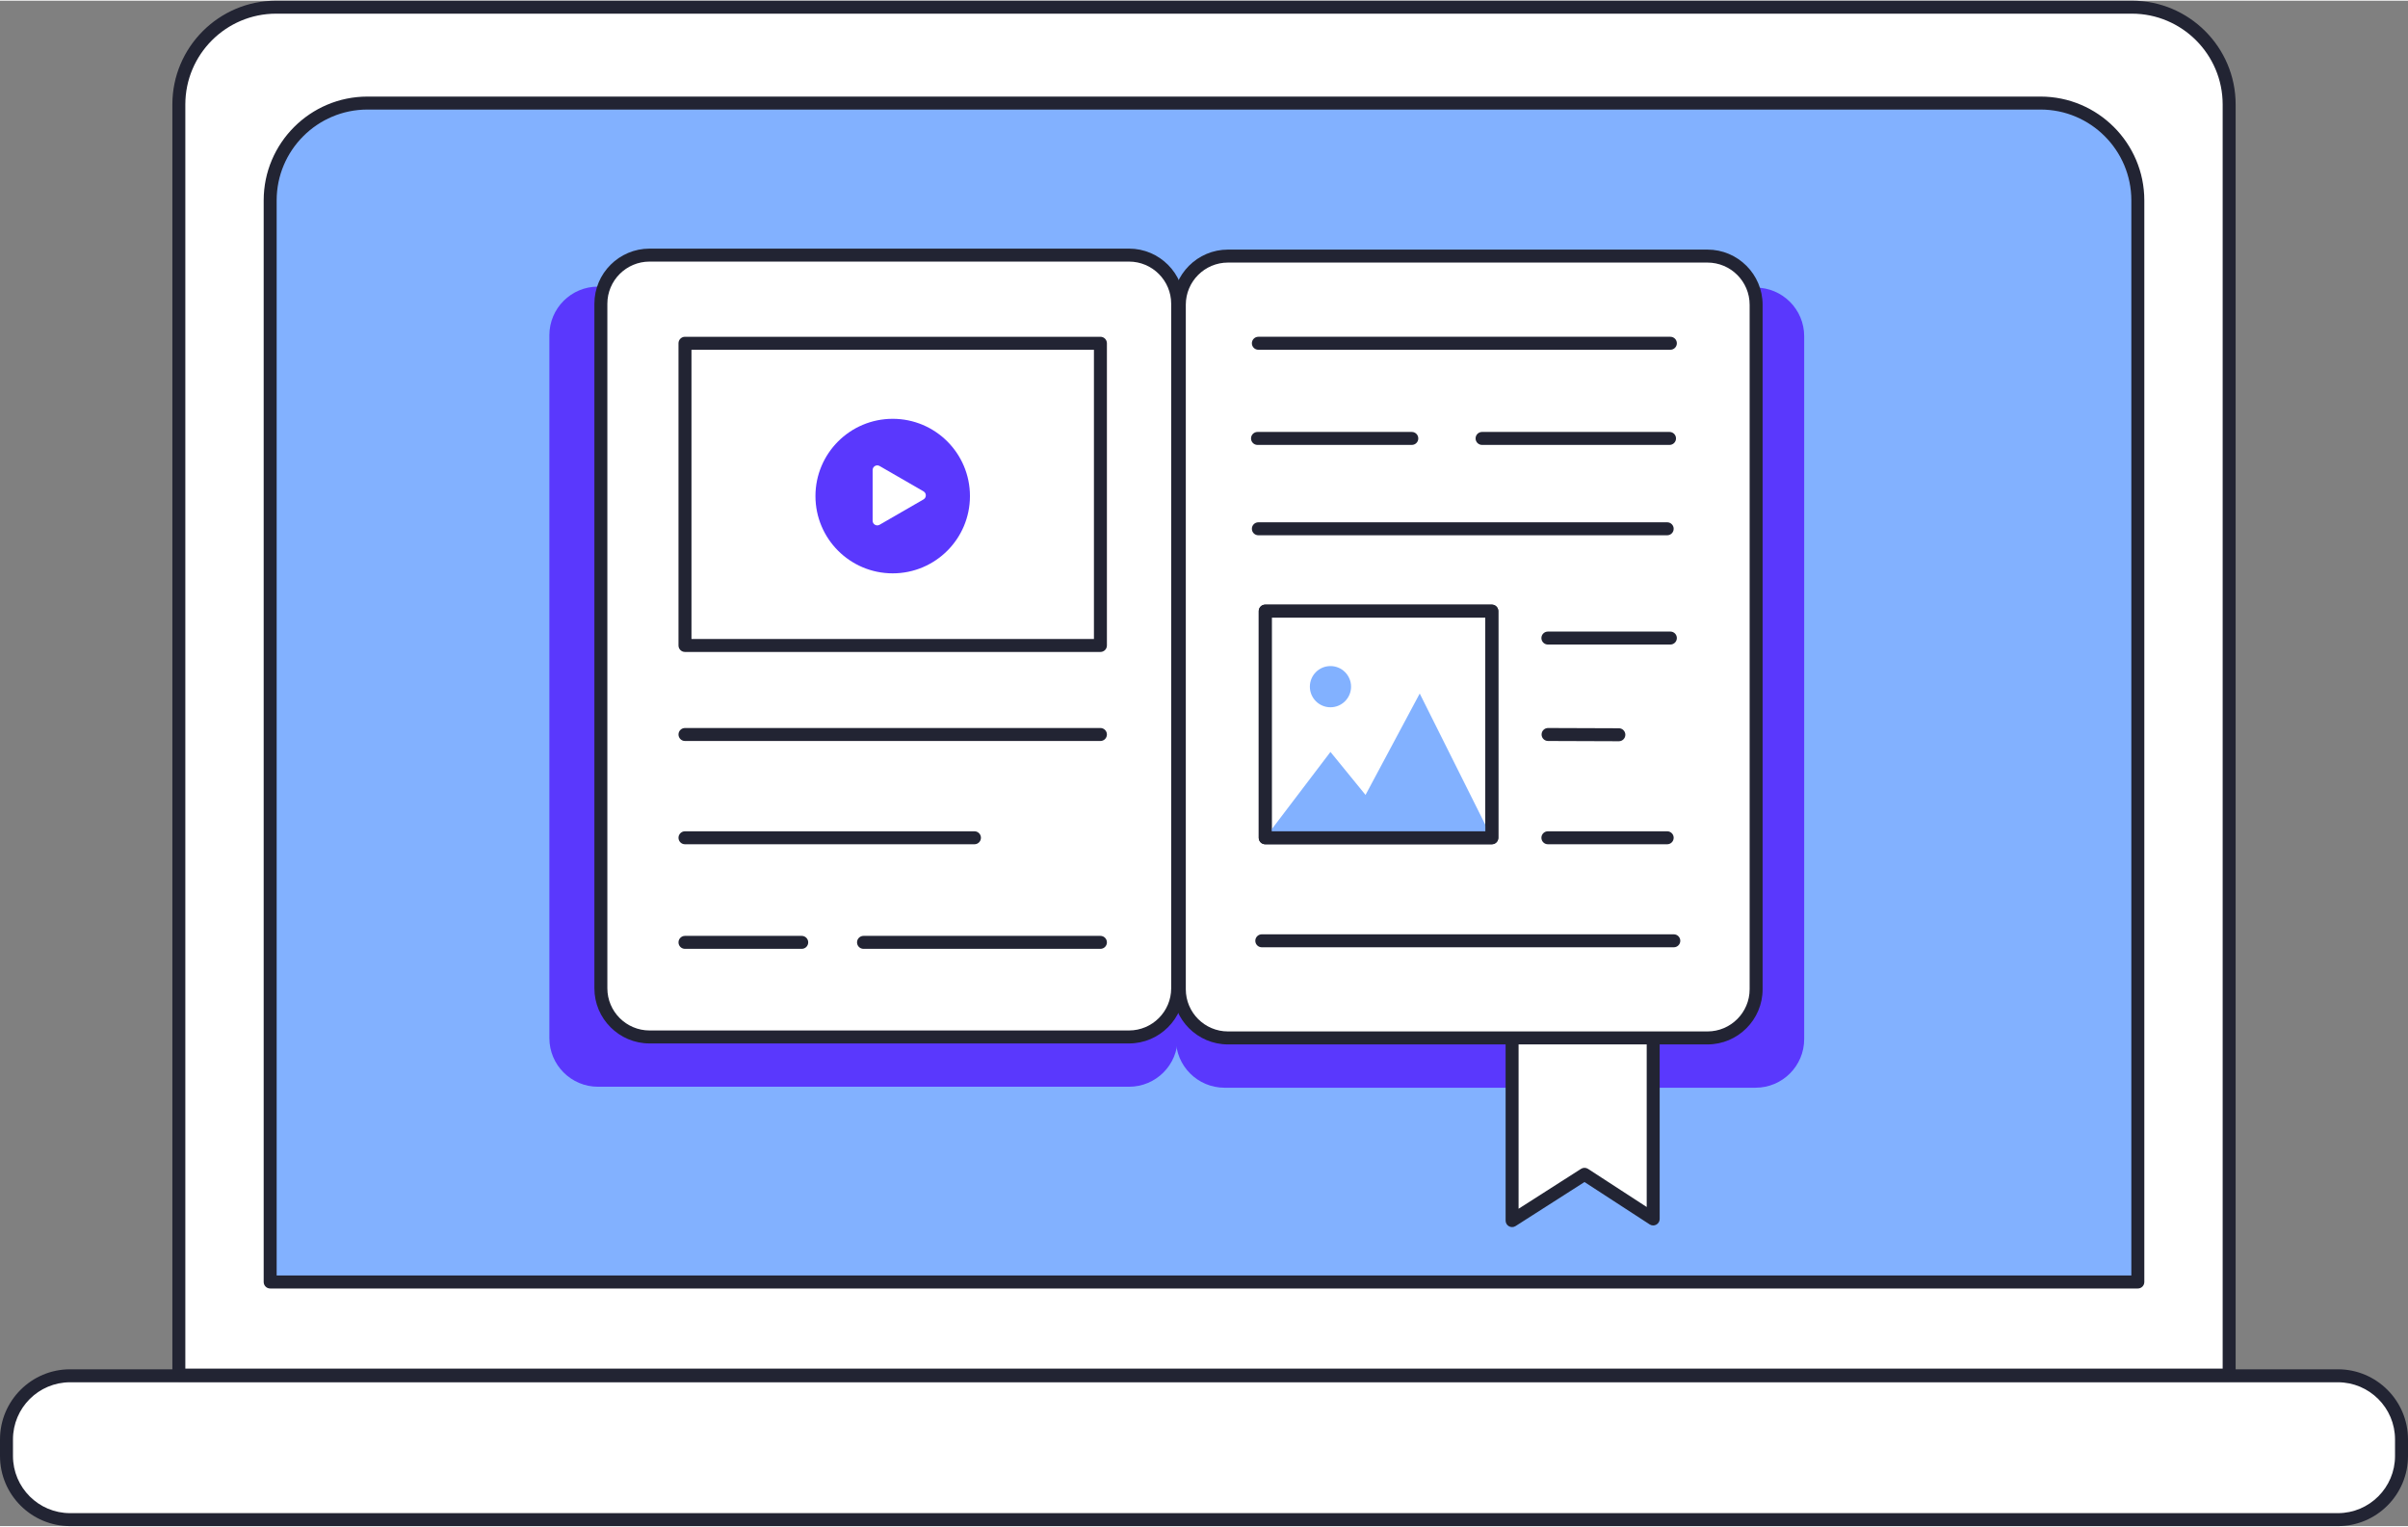 <svg enable-background="new 0 0 742.438 470.222" height="471" viewBox="0 0 742.438 470.222" width="743" xmlns="http://www.w3.org/2000/svg"><rect x="0" y="0" width="742.438" height="470.222" fill="#808080" stroke="none"/><path d="m720.832 468.222h-699.226c-10.828 0-19.606-8.778-19.606-19.606v-5.127c0-10.828 8.778-19.606 19.606-19.606h699.225c10.828 0 19.606 8.778 19.606 19.606v5.127c.001 10.828-8.777 19.606-19.605 19.606z" fill="#fff"/><path d="m720.832 470.222h-699.226c-11.913 0-21.606-9.692-21.606-21.606v-5.128c0-11.914 9.693-21.606 21.606-21.606h699.226c11.914 0 21.606 9.692 21.606 21.606v5.128c0 11.914-9.692 21.606-21.606 21.606zm-699.226-44.34c-9.708 0-17.606 7.898-17.606 17.606v5.128c0 9.708 7.898 17.606 17.606 17.606h699.226c9.708 0 17.606-7.898 17.606-17.606v-5.128c0-9.708-7.898-17.606-17.606-17.606z" fill="#222433"/><path d="m657.296 2h-572.154c-16.569 0-30 13.431-30 30v391.665h632.154v-391.665c0-16.569-13.431-30-30-30z" fill="#fff"/><path d="m687.296 425.665h-632.154c-1.105 0-2-.896-2-2v-391.665c0-17.645 14.355-32 32-32h572.154c17.645 0 32 14.355 32 32v391.665c0 1.104-.895 2-2 2zm-630.154-4h628.154v-389.665c0-15.439-12.561-28-28-28h-572.154c-15.439 0-28 12.561-28 28z" fill="#222433"/><path d="m629.139 31.56h-515.839c-16.569 0-30 13.431-30 30v333.414h575.839v-333.414c0-16.569-13.432-30-30-30z" fill="#82b1ff"/><path d="m659.139 396.974h-575.839c-1.105 0-2-.896-2-2v-333.414c0-17.645 14.355-32 32-32h515.839c17.645 0 32 14.355 32 32v333.414c0 1.105-.896 2-2 2zm-573.839-4h571.839v-331.414c0-15.439-12.561-28-28-28h-515.839c-15.439 0-28 12.561-28 28z" fill="#222433"/><path d="m348.102 334.784h-163.72c-8.284 0-15-6.716-15-15v-216.649c0-8.284 6.716-15 15-15h163.72c8.284 0 15 6.716 15 15v216.649c0 8.284-6.715 15-15 15z" fill="#5a38fd"/><path d="m377.55 335.086h163.72c8.284 0 15-6.716 15-15v-216.649c0-8.284-6.716-15-15-15h-163.72c-8.284 0-15 6.716-15 15v216.649c0 8.284 6.716 15 15 15z" fill="#5a38fd"/><path d="m466.212 297.506v78.54l22.332-14.268 21.171 13.761v-78.033z" fill="#fff"/><path d="m466.212 378.046c-.33 0-.661-.082-.961-.246-.641-.351-1.039-1.023-1.039-1.754v-78.539c0-1.104.895-2 2-2h43.503c1.105 0 2 .896 2 2v78.032c0 .733-.401 1.408-1.046 1.758-.645.351-1.429.318-2.044-.081l-20.091-13.06-21.245 13.575c-.327.209-.702.315-1.077.315zm2-78.539v72.888l19.255-12.303c.661-.423 1.509-.42 2.167.009l18.082 11.753v-72.347z" fill="#222433"/><path d="m348.102 319.434h-147.841c-8.284 0-15-6.716-15-15v-211.009c0-8.284 6.716-15 15-15h147.841c8.284 0 15 6.716 15 15v211.009c0 8.285-6.715 15-15 15z" fill="#fff"/><path d="m348.102 321.434h-147.841c-9.374 0-17-7.626-17-17v-211.008c0-9.374 7.626-17 17-17h147.841c9.374 0 17 7.626 17 17v211.009c0 9.373-7.626 16.999-17 16.999zm-147.841-241.008c-7.168 0-13 5.832-13 13v211.009c0 7.168 5.832 13 13 13h147.841c7.168 0 13-5.832 13-13v-211.009c0-7.168-5.832-13-13-13z" fill="#222433"/><path d="m378.609 319.736h147.841c8.284 0 15-6.716 15-15v-211.009c0-8.284-6.716-15-15-15h-147.841c-8.284 0-15 6.716-15 15v211.009c0 8.285 6.716 15 15 15z" fill="#fff"/><path d="m526.45 321.736h-147.841c-9.374 0-17-7.626-17-17v-211.009c0-9.374 7.626-17 17-17h147.841c9.374 0 17 7.626 17 17v211.009c0 9.374-7.626 17-17 17zm-147.841-241.009c-7.168 0-13 5.832-13 13v211.009c0 7.168 5.832 13 13 13h147.841c7.168 0 13-5.832 13-13v-211.009c0-7.168-5.832-13-13-13z" fill="#222433"/><path d="m211.196 105.601h128.088v93.155h-128.088z" fill="#fff"/><g fill="#222433"><path d="m339.284 200.757h-128.088c-1.105 0-2-.896-2-2v-93.155c0-1.104.895-2 2-2h128.088c1.105 0 2 .896 2 2v93.155c0 1.104-.895 2-2 2zm-126.088-4h124.088v-89.155h-124.088z"/><path d="m339.284 228.201h-128.088c-1.105 0-2-.896-2-2s.895-2 2-2h128.088c1.105 0 2 .896 2 2s-.895 2-2 2z"/><path d="m300.443 260.037h-89.247c-1.105 0-2-.896-2-2s.895-2 2-2h89.247c1.105 0 2 .896 2 2s-.895 2-2 2z"/><path d="m247.188 292.278h-35.992c-1.105 0-2-.896-2-2s.895-2 2-2h35.992c1.105 0 2 .896 2 2s-.896 2-2 2z"/><path d="m339.284 292.278h-73.042c-1.105 0-2-.896-2-2s.895-2 2-2h73.042c1.105 0 2 .896 2 2s-.895 2-2 2z"/></g><circle cx="275.24" cy="152.708" fill="#5a38fd" r="23.818"/><path d="m284.736 151.252c.955.551.955 1.929 0 2.481l-6.769 3.908-6.769 3.908c-.955.551-2.148-.138-2.148-1.24v-7.816-7.816c0-1.102 1.193-1.792 2.148-1.24l6.769 3.908z" fill="#fff"/><path d="m515.008 107.601h-127.029c-1.105 0-2-.896-2-2s.895-2 2-2h127.029c1.105 0 2 .896 2 2s-.895 2-2 2z" fill="#222433"/><path d="m390.096 188.171h69.866v69.866h-69.866z" fill="#fff"/><path d="m459.962 260.037h-69.866c-1.105 0-2-.896-2-2v-69.866c0-1.104.895-2 2-2h69.866c1.105 0 2 .896 2 2v69.866c0 1.104-.895 2-2 2zm-67.866-4h65.866v-65.866h-65.866z" fill="#222433"/><path d="m514.029 260.037h-36.78c-1.105 0-2-.896-2-2s.895-2 2-2h36.78c1.105 0 2 .896 2 2s-.896 2-2 2z" fill="#222433"/><path d="m516.067 291.794h-127.03c-1.105 0-2-.896-2-2s.895-2 2-2h127.03c1.105 0 2 .896 2 2s-.895 2-2 2z" fill="#222433"/><path d="m435.288 136.937h-47.568c-1.105 0-2-.896-2-2s.895-2 2-2h47.568c1.105 0 2 .896 2 2s-.895 2-2 2z" fill="#222433"/><path d="m514.749 136.937h-57.794c-1.105 0-2-.896-2-2s.895-2 2-2h57.794c1.105 0 2 .896 2 2s-.895 2-2 2z" fill="#222433"/><path d="m477.305 226.201 21.825.078" fill="#fff"/><path d="m499.13 228.279c-.002 0-.005 0-.007 0l-21.825-.078c-1.104-.004-1.997-.902-1.993-2.007.004-1.103.899-1.993 2-1.993h.007l21.825.078c1.104.004 1.997.902 1.993 2.007-.004 1.102-.899 1.993-2 1.993z" fill="#222433"/><path d="m515.008 198.47h-37.76c-1.105 0-2-.896-2-2s.895-2 2-2h37.76c1.105 0 2 .896 2 2s-.895 2-2 2z" fill="#222433"/><path d="m514.029 164.789h-126.05c-1.105 0-2-.896-2-2s.895-2 2-2h126.05c1.105 0 2 .896 2 2s-.896 2-2 2z" fill="#222433"/><path d="m459.962 258.037-22.23-44.461-23.773 44.461z" fill="#82b1ff"/><path d="m390.096 258.037 20.113-26.465 21.588 26.465z" fill="#82b1ff"/><circle cx="410.209" cy="211.459" fill="#82b1ff" r="6.351"/><path d="m459.962 260.037h-69.866c-1.105 0-2-.896-2-2v-69.866c0-1.104.895-2 2-2h69.866c1.105 0 2 .896 2 2v69.866c0 1.104-.895 2-2 2zm-67.866-4h65.866v-65.866h-65.866z" fill="#222433"/></svg>